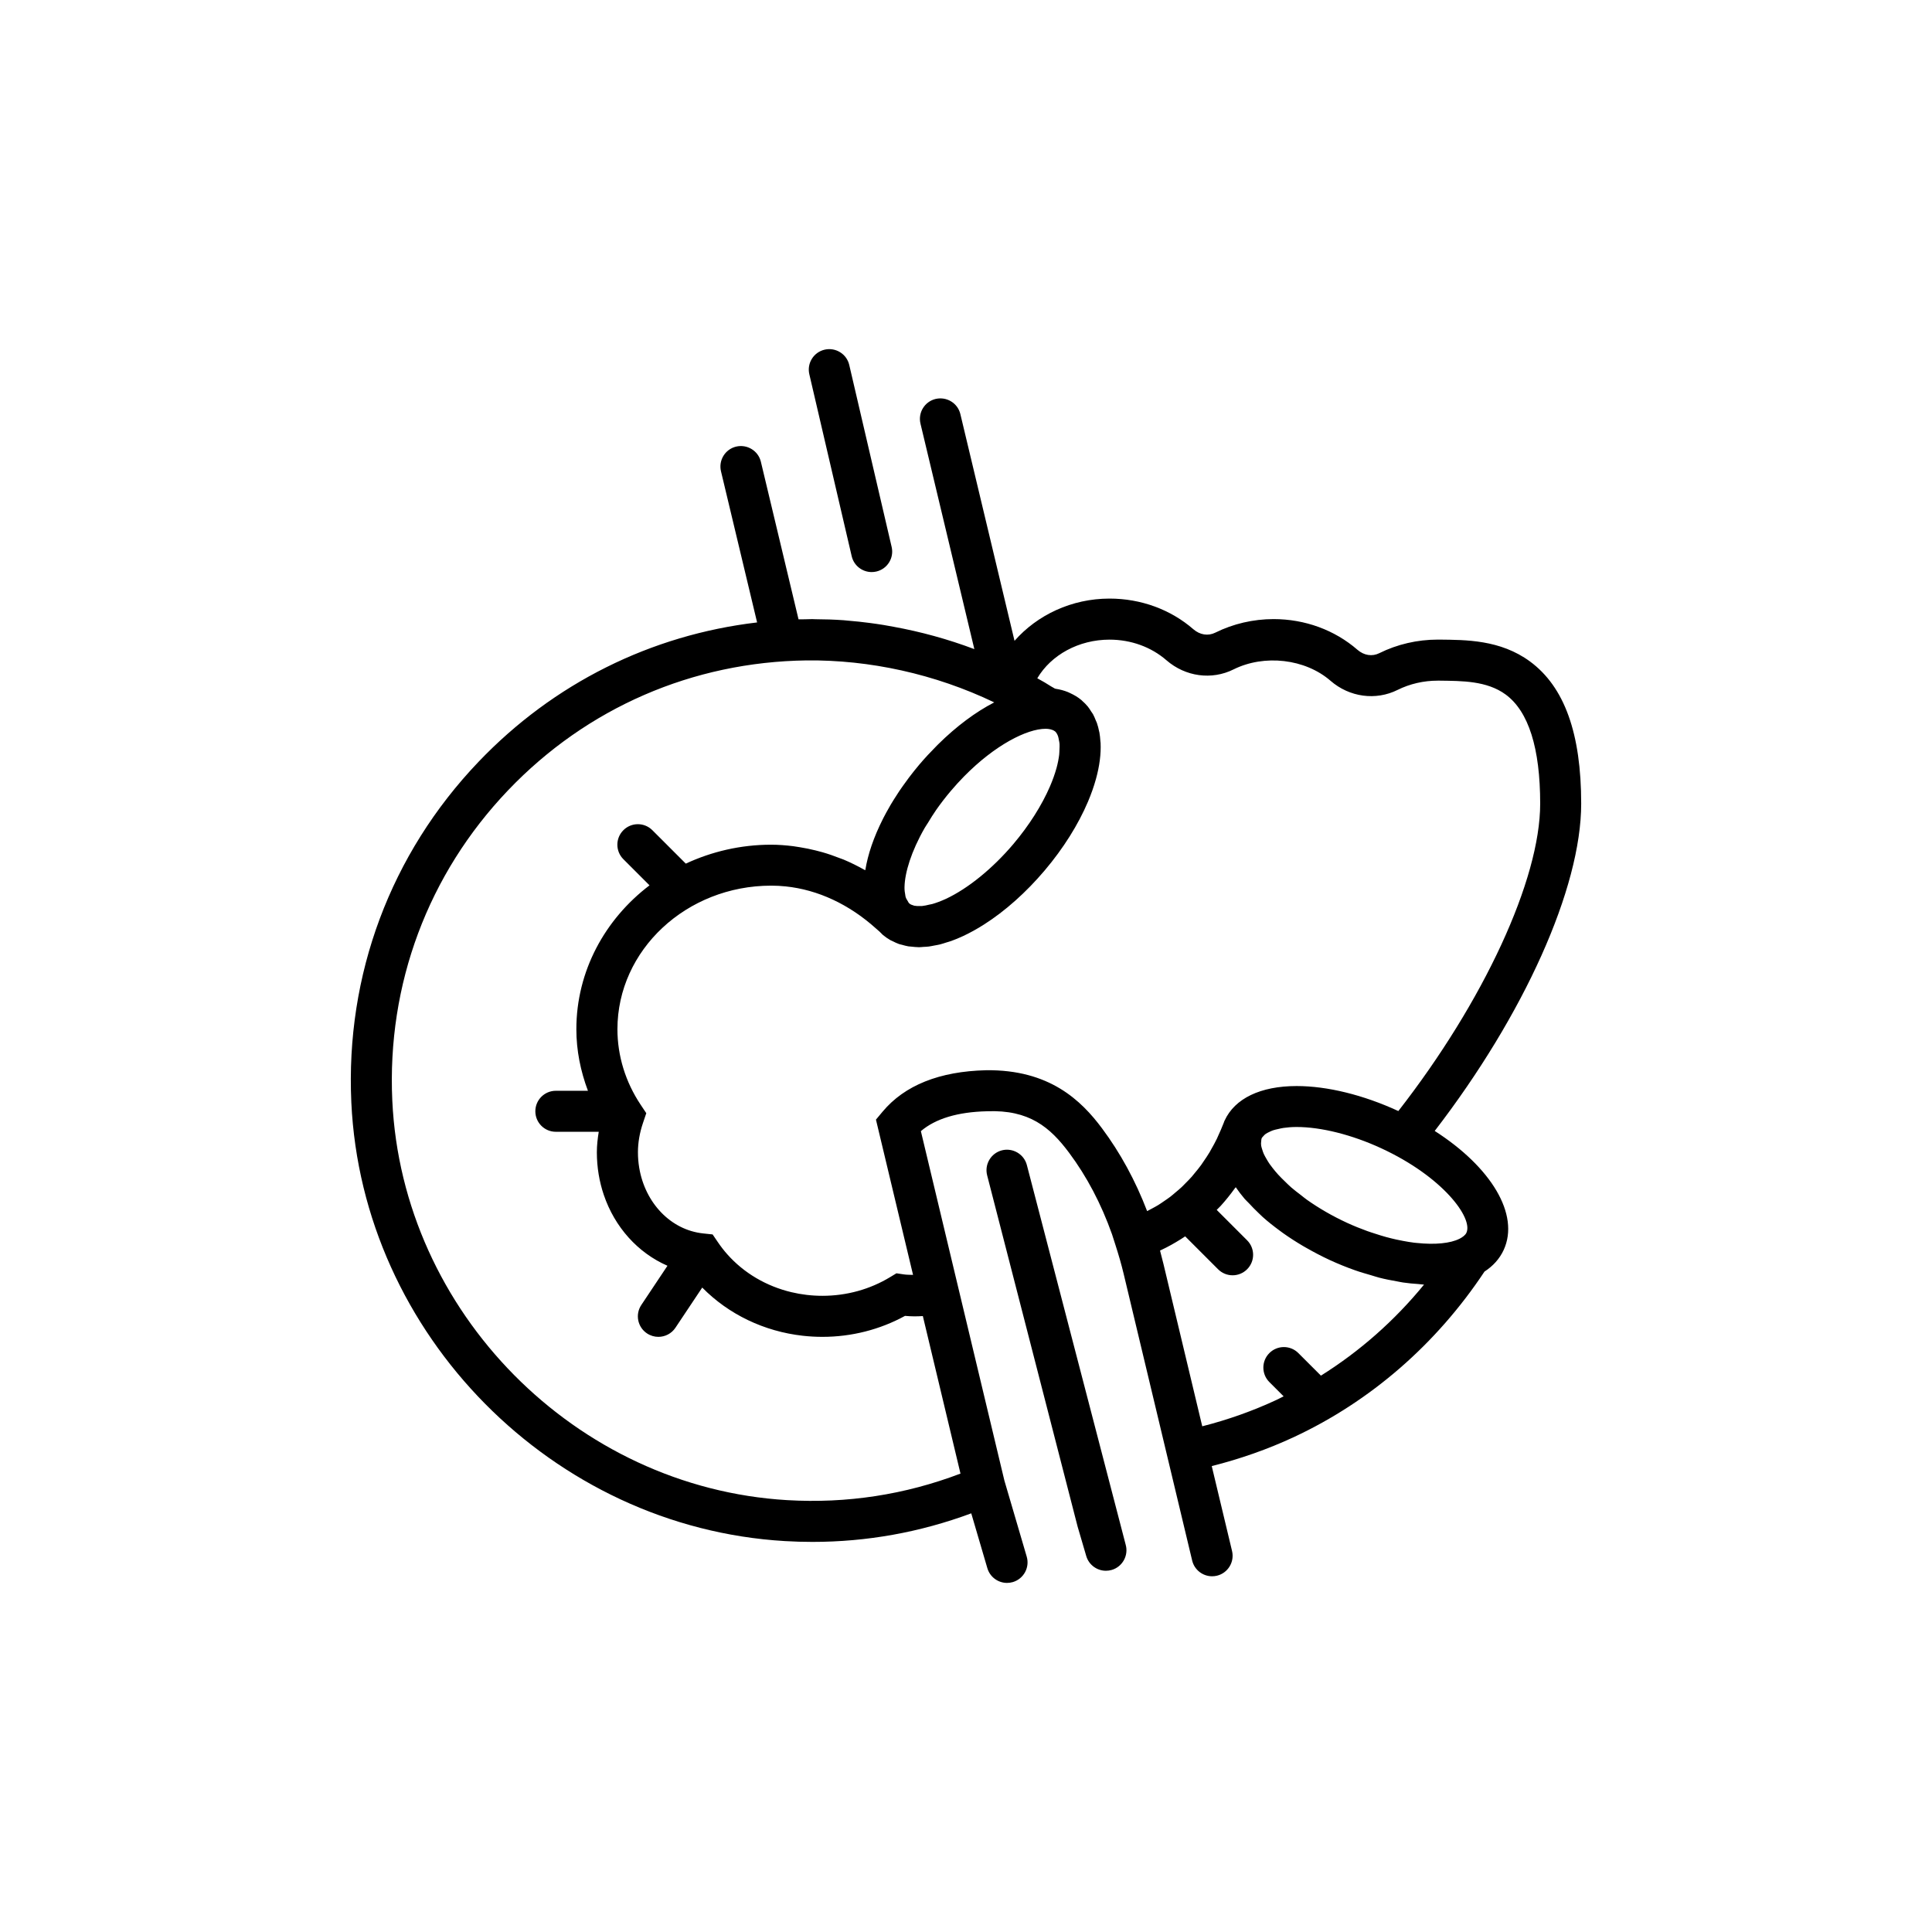 <?xml version="1.0" encoding="utf-8"?>
<!-- Generator: Adobe Illustrator 16.0.0, SVG Export Plug-In . SVG Version: 6.00 Build 0)  -->
<!DOCTYPE svg PUBLIC "-//W3C//DTD SVG 1.1//EN" "http://www.w3.org/Graphics/SVG/1.1/DTD/svg11.dtd">
<svg version="1.1" id="Capa_1" xmlns="http://www.w3.org/2000/svg" xmlns:xlink="http://www.w3.org/1999/xlink" x="0px" y="0px"
	 width="350px" height="350px" viewBox="0 0 350 350" enable-background="new 0 0 350 350" xml:space="preserve">
<g>
	<path d="M259.912,204.881c16.204-21.06,26.535-43.992,26.535-59.291c0-12.734-3.031-21.156-9.269-25.755
		c-5.395-3.972-11.706-3.909-16.357-3.964h-0.378c-3.683,0-7.334,0.851-10.565,2.455c-1.293,0.65-2.775,0.417-3.961-0.609
		c-4.127-3.589-9.521-5.562-15.193-5.562c-3.682,0-7.333,0.851-10.564,2.456c-1.29,0.646-2.771,0.413-3.961-0.609
		c-4.127-3.589-9.521-5.562-15.194-5.562c-6.85,0-13.091,2.961-17.215,7.653l-9.811-41.072c-0.476-1.995-2.478-3.213-4.477-2.749
		c-1.995,0.476-3.225,2.482-2.749,4.477l9.759,40.846c-4.781-1.806-9.692-3.15-14.677-4.057c-0.58-0.108-1.163-0.215-1.746-0.312
		c-0.836-0.134-1.672-0.26-2.511-0.368c-1.312-0.175-2.623-0.313-3.934-0.42c-0.278-0.022-0.554-0.059-0.829-0.078
		c-1.72-0.123-3.436-0.175-5.145-0.182c-0.178,0-0.353-0.019-0.531-0.019c-0.464,0-0.929,0.026-1.393,0.033
		c-0.36,0.008-0.725-0.003-1.084,0.008l-6.821-28.545c-0.476-1.995-2.485-3.213-4.477-2.749c-1.995,0.476-3.225,2.481-2.749,4.477
		l6.542,27.379c-19.228,2.262-36.881,11.018-50.485,25.269c-15.915,16.673-24.095,38.58-23.025,61.678
		c1.95,42.079,36.447,76.988,78.533,79.474c1.675,0.101,3.344,0.148,5.008,0.148c9.852,0,19.496-1.735,28.765-5.175l2.916,9.934
		c0.479,1.623,1.958,2.671,3.566,2.671c0.346,0,0.698-0.049,1.044-0.148c1.969-0.58,3.099-2.646,2.522-4.61l-4.046-13.782
		l-7.849-32.837l-7.281-30.466c2.66-2.266,6.679-3.477,11.984-3.6c7.642-0.304,11.412,2.884,14.878,7.53
		c3.199,4.291,5.8,9.225,7.761,14.741l0.617,1.921c0.553,1.72,1.066,3.458,1.485,5.212l6.646,27.81v0.004l5.776,24.169
		c0.405,1.705,1.932,2.853,3.61,2.853c0.287,0,0.577-0.033,0.866-0.1c1.995-0.477,3.224-2.481,2.749-4.477l-3.678-15.384
		c5.127-1.292,10.123-3.039,14.882-5.256c13.904-6.487,25.818-16.848,34.526-29.979c1.542-1,2.734-2.304,3.478-3.916
		C275.365,220.011,270.116,211.419,259.912,204.881z M265.658,223.325c-0.2,0.431-0.676,0.788-1.267,1.096
		c-0.007,0.004-0.015,0.004-0.019,0.004c-1.619,0.81-4.357,1.106-7.749,0.743c-0.156-0.019-0.301-0.026-0.46-0.045
		c-0.644-0.078-1.327-0.201-2.015-0.327c-0.404-0.078-0.813-0.155-1.229-0.249c-0.598-0.134-1.207-0.282-1.827-0.453
		s-1.256-0.367-1.902-0.58c-0.502-0.163-0.999-0.315-1.512-0.501c-1.204-0.438-2.43-0.925-3.689-1.508
		c-2.6-1.2-5.045-2.615-7.207-4.143c-0.408-0.289-0.746-0.58-1.125-0.873c-0.591-0.449-1.182-0.899-1.716-1.359
		c-0.432-0.375-0.796-0.743-1.175-1.114c-0.416-0.405-0.832-0.807-1.199-1.211c-0.379-0.416-0.718-0.825-1.029-1.227
		c-0.186-0.241-0.376-0.482-0.539-0.717c-0.227-0.33-0.404-0.639-0.583-0.947c-0.171-0.301-0.35-0.602-0.476-0.888
		c-0.119-0.268-0.193-0.51-0.268-0.754c-0.077-0.249-0.164-0.498-0.2-0.725c-0.045-0.301-0.026-0.562,0.011-0.81
		c0.019-0.146,0.007-0.309,0.052-0.432c0.022-0.056,0.041-0.111,0.063-0.167c0.052-0.096,0.168-0.193,0.249-0.289
		c0.13-0.156,0.264-0.306,0.457-0.442c0.178-0.127,0.423-0.237,0.661-0.354c0.208-0.097,0.405-0.2,0.646-0.282
		c0.289-0.1,0.649-0.175,1.003-0.252c0.29-0.063,0.561-0.139,0.884-0.183c0.702-0.101,1.482-0.171,2.396-0.171h0.004
		c4.432,0,10.012,1.4,15.316,3.849C261.368,213.168,266.896,220.639,265.658,223.325z M168.941,163.756
		c-0.205,0.06-0.353,0.071-0.542,0.115c-0.49,0.119-0.98,0.23-1.378,0.264c-0.108,0.011-0.182-0.004-0.282,0
		c-0.42,0.015-0.81,0.004-1.115-0.059c-0.063-0.015-0.104-0.037-0.163-0.056c-0.279-0.078-0.513-0.178-0.676-0.308
		c-0.037-0.037-0.078-0.074-0.115-0.115c-0.101-0.093-0.156-0.256-0.238-0.382c-0.156-0.238-0.308-0.479-0.394-0.817
		c-0.022-0.078-0.022-0.186-0.041-0.271c-0.085-0.427-0.149-0.892-0.138-1.449c0-0.011,0.004-0.026,0.004-0.037
		c0.063-2.575,1.211-6.394,3.655-10.654c0.175-0.305,0.405-0.624,0.595-0.936c0.472-0.776,0.939-1.549,1.497-2.344
		c0.791-1.129,1.667-2.273,2.641-3.421c0.791-0.937,1.594-1.809,2.393-2.626c5.595-5.691,11.379-8.623,14.777-8.634h0.053
		c0.497,0.011,1.158,0.108,1.586,0.427c0.019,0.015,0.045,0.019,0.063,0.034c0.234,0.197,0.409,0.509,0.547,0.873
		c0.074,0.197,0.115,0.476,0.163,0.728c0.045,0.23,0.101,0.438,0.115,0.702c0.022,0.316-0.008,0.706-0.021,1.085
		c-0.016,0.29-0.012,0.557-0.049,0.873c-0.089,0.717-0.234,1.504-0.482,2.403c-0.298,1.066-0.695,2.181-1.186,3.321
		c-1.476,3.417-3.782,7.069-6.609,10.409v0.003c-3.771,4.454-8.235,8.084-12.251,9.959
		C170.449,163.255,169.654,163.548,168.941,163.756z M142.613,271.764c-38.341-2.263-69.766-34.065-71.545-72.396
		c-0.977-21.052,6.476-41.012,20.982-56.206c14.272-14.953,33.442-23.251,54.063-23.523c11.397-0.119,23.222,2.44,33.999,7.604
		c-3.354,1.735-6.824,4.302-10.16,7.601c-0.111,0.108-0.219,0.223-0.33,0.334c-1.033,1.04-2.058,2.132-3.058,3.31
		c-0.669,0.791-1.3,1.586-1.906,2.385c-0.152,0.201-0.286,0.401-0.435,0.602c-0.45,0.609-0.888,1.215-1.3,1.824
		c-0.134,0.197-0.253,0.397-0.383,0.595c-0.405,0.62-0.798,1.237-1.167,1.857c-0.096,0.164-0.186,0.327-0.278,0.491
		c-0.383,0.661-0.743,1.315-1.078,1.973c-0.06,0.119-0.115,0.234-0.174,0.353c-0.353,0.706-0.68,1.404-0.977,2.099
		c-0.03,0.071-0.06,0.141-0.089,0.208c-0.316,0.747-0.598,1.482-0.851,2.21c-0.007,0.026-0.015,0.048-0.026,0.074
		c-0.531,1.549-0.914,3.05-1.144,4.488c-0.075-0.041-0.156-0.071-0.23-0.111c-1.211-0.676-2.444-1.289-3.704-1.817
		c-0.23-0.097-0.464-0.167-0.694-0.256c-1.037-0.409-2.084-0.772-3.147-1.077c-0.408-0.119-0.817-0.219-1.229-0.323
		c-0.943-0.234-1.891-0.427-2.849-0.58c-0.397-0.063-0.795-0.137-1.196-0.186c-1.326-0.164-2.664-0.271-4.004-0.271
		c-5.554,0-10.789,1.256-15.465,3.429l-6.055-6.055c-1.453-1.453-3.8-1.453-5.253,0c-1.453,1.452-1.453,3.8,0,5.253l4.736,4.736
		c-8.069,6.134-13.254,15.533-13.254,26.071c0,3.818,0.754,7.571,2.099,11.146h-5.814c-2.054,0-3.715,1.66-3.715,3.714
		c0,2.055,1.661,3.715,3.715,3.715h7.771c-0.204,1.244-0.342,2.485-0.342,3.716c0,2.711,0.442,5.315,1.26,7.723
		c1.98,5.84,6.17,10.494,11.531,12.832l-4.736,7.103c-1.141,1.709-0.68,4.012,1.029,5.152c0.636,0.42,1.349,0.624,2.059,0.624
		c1.2,0,2.381-0.58,3.094-1.653l4.852-7.276c4.773,4.847,11.193,7.941,18.207,8.729c1.174,0.133,2.367,0.2,3.57,0.2
		c5.271,0,10.417-1.312,14.96-3.8c1.063,0.1,2.14,0.114,3.229,0.033l6.82,28.538C163.948,270.783,153.405,272.402,142.613,271.764z
		 M199.638,204.404c-3.756-5.04-9.525-10.669-21.008-10.521c-8.44,0.201-14.752,2.728-18.75,7.517l-1.192,1.43l6.72,28.125
		c-0.564-0.015-1.133-0.007-1.687-0.089l-1.322-0.196l-1.148,0.694c-3.652,2.214-7.89,3.384-12.251,3.384
		c-1.936,0-3.83-0.227-5.647-0.661c-4.539-1.085-8.596-3.47-11.605-6.868c-0.602-0.68-1.163-1.401-1.675-2.159
		c0,0-0.004,0-0.004-0.004l0,0l-0.97-1.426l-1.709-0.182l0,0c-5.899-0.625-10.528-5.543-11.59-11.903
		c-0.152-0.91-0.23-1.847-0.23-2.805c0-1.742,0.312-3.54,0.925-5.342l0.587-1.735l-1.014-1.522
		c-2.756-4.131-4.213-8.868-4.213-13.693c0-14.336,12.497-26.004,27.862-26.004c0.876,0,1.75,0.044,2.623,0.137
		c5.839,0.605,11.508,3.254,16.386,7.653c0.193,0.175,0.394,0.331,0.583,0.509c0.044,0.048,0.097,0.089,0.141,0.138l0.472,0.472
		c0.438,0.368,0.903,0.691,1.394,0.97c0.137,0.078,0.29,0.126,0.427,0.197c0.364,0.182,0.732,0.364,1.122,0.501
		c0.179,0.06,0.372,0.093,0.554,0.141c0.375,0.104,0.747,0.215,1.141,0.279c0.208,0.033,0.427,0.037,0.643,0.059
		c0.39,0.041,0.776,0.085,1.181,0.089c0.026,0,0.052,0.007,0.078,0.007c0.268,0,0.55-0.037,0.825-0.056
		c0.327-0.019,0.643-0.022,0.977-0.067c0.323-0.041,0.661-0.123,0.996-0.182c0.331-0.063,0.65-0.107,0.984-0.189
		c0.397-0.097,0.81-0.242,1.215-0.368c0.286-0.089,0.568-0.16,0.858-0.264c0.706-0.256,1.427-0.55,2.155-0.892
		c1.256-0.587,2.53-1.289,3.797-2.099c3.812-2.426,7.608-5.803,10.988-9.793c3.381-3.993,6.078-8.299,7.843-12.459
		c0.586-1.386,1.069-2.756,1.44-4.094c0.658-2.37,0.934-4.565,0.844-6.538c-0.004-0.112-0.029-0.212-0.036-0.324
		c-0.038-0.538-0.087-1.073-0.179-1.575c-0.012-0.052-0.03-0.101-0.041-0.152c-0.108-0.55-0.242-1.081-0.417-1.586
		c-0.052-0.152-0.134-0.286-0.192-0.435c-0.156-0.386-0.309-0.776-0.506-1.133c-0.096-0.175-0.226-0.327-0.334-0.494
		c-0.193-0.301-0.375-0.613-0.602-0.888c-0.319-0.394-0.684-0.75-1.07-1.088c-0.037-0.03-0.063-0.07-0.097-0.1l0,0
		c-0.004-0.004-0.004-0.004-0.007-0.008c-0.007-0.007-0.019-0.007-0.026-0.015c-0.609-0.509-1.289-0.903-1.998-1.229
		c-0.135-0.063-0.268-0.134-0.405-0.189c-0.706-0.286-1.453-0.483-2.236-0.602c-0.049-0.007-0.086-0.03-0.134-0.037
		c-0.237-0.145-0.483-0.271-0.717-0.412c-0.702-0.457-1.498-0.929-2.471-1.453c2.504-4.231,7.504-6.999,13.088-6.999
		c3.878,0,7.544,1.326,10.323,3.745c3.421,2.965,8.184,3.622,12.145,1.646c5.575-2.768,12.979-1.932,17.575,2.069
		c3.421,2.968,8.184,3.618,12.144,1.646c2.207-1.096,4.714-1.676,7.252-1.676h0.386c3.953,0.056,8.519-0.003,11.947,2.519
		c4.143,3.054,6.245,9.704,6.245,19.771c0,13.76-10.246,35.86-25.696,55.679c-6.33-2.92-12.868-4.528-18.419-4.528h-0.003
		c0,0,0,0-0.004,0c-6.558,0-11.208,2.255-13.043,6.248l-0.019,0.041c-0.012,0.022-0.026,0.037-0.034,0.06
		c-0.04,0.089-0.059,0.186-0.096,0.274l-0.098,0.242c-0.277,0.728-0.594,1.43-0.913,2.125c-0.082,0.178-0.152,0.363-0.237,0.538
		c-0.323,0.669-0.681,1.312-1.044,1.946c-0.097,0.167-0.183,0.346-0.282,0.509c-0.36,0.603-0.751,1.178-1.145,1.747
		c-0.127,0.182-0.241,0.371-0.372,0.55c-0.378,0.52-0.779,1.006-1.188,1.496c-0.171,0.209-0.338,0.428-0.513,0.629
		c-0.379,0.431-0.783,0.831-1.186,1.236c-0.229,0.23-0.448,0.472-0.687,0.69c-0.371,0.35-0.765,0.669-1.155,0.996
		c-0.289,0.245-0.576,0.498-0.877,0.729c-0.364,0.278-0.739,0.527-1.114,0.784c-0.354,0.24-0.702,0.49-1.063,0.713
		c-0.356,0.219-0.731,0.416-1.1,0.616c-0.305,0.168-0.605,0.335-0.918,0.487C205.686,213.862,202.951,208.845,199.638,204.404z
		 M239.298,249.21l-4.087-4.086c-1.452-1.453-3.8-1.453-5.252,0c-1.453,1.452-1.453,3.801,0,5.253l2.581,2.581
		c-0.428,0.209-0.843,0.439-1.274,0.64c-4.31,2.006-8.822,3.611-13.466,4.789l-0.379-1.583l0,0l-6.646-27.813
		c-0.196-0.821-0.405-1.635-0.624-2.44c0.082-0.037,0.164-0.078,0.245-0.116c1.211-0.564,2.371-1.222,3.499-1.928
		c0.275-0.17,0.543-0.349,0.814-0.527l5.962,5.963c0.725,0.725,1.676,1.089,2.627,1.089s1.901-0.364,2.626-1.089
		c1.453-1.452,1.453-3.801,0-5.253l-5.506-5.506c0.061-0.063,0.123-0.122,0.187-0.186c0.174-0.186,0.367-0.353,0.538-0.542
		c0.899-0.992,1.743-2.047,2.537-3.146c0.06-0.082,0.131-0.152,0.189-0.234c0.479,0.698,1.007,1.4,1.605,2.103
		c0.233,0.275,0.539,0.535,0.791,0.807c0.531,0.583,1.096,1.159,1.698,1.73c0.264,0.249,0.505,0.502,0.78,0.747
		c0.936,0.839,1.972,1.657,3.057,2.456c0.208,0.151,0.409,0.304,0.62,0.456c1.148,0.817,2.371,1.605,3.659,2.363
		c0.197,0.115,0.401,0.227,0.603,0.342c1.337,0.761,2.727,1.497,4.197,2.177c1.527,0.706,3.058,1.322,4.581,1.861
		c0.988,0.353,1.942,0.616,2.908,0.899c0.498,0.145,1.003,0.319,1.493,0.445c1.093,0.282,2.141,0.479,3.192,0.664
		c0.371,0.067,0.75,0.156,1.117,0.209c0.959,0.145,1.873,0.219,2.782,0.282c0.335,0.025,0.695,0.089,1.021,0.104
		C252.63,239.259,246.319,244.812,239.298,249.21z"/>
	<path d="M186.029,211.069c-0.513-1.987-2.556-3.176-4.524-2.675c-1.987,0.513-3.184,2.541-2.675,4.525l16.397,63.666l1.557,5.305
		c0.479,1.62,1.958,2.667,3.566,2.667c0.346,0,0.698-0.048,1.048-0.148c1.965-0.579,3.095-2.645,2.519-4.614L186.029,211.069z"/>
	<path d="M154.293,100.763c0.398,1.716,1.928,2.872,3.615,2.872c0.279,0,0.561-0.033,0.847-0.096
		c1.999-0.464,3.243-2.459,2.775-4.458l-7.679-32.962c-0.464-1.999-2.466-3.232-4.458-2.775c-1.999,0.464-3.243,2.459-2.775,4.458
		L154.293,100.763z"/>
</g>
</svg>
